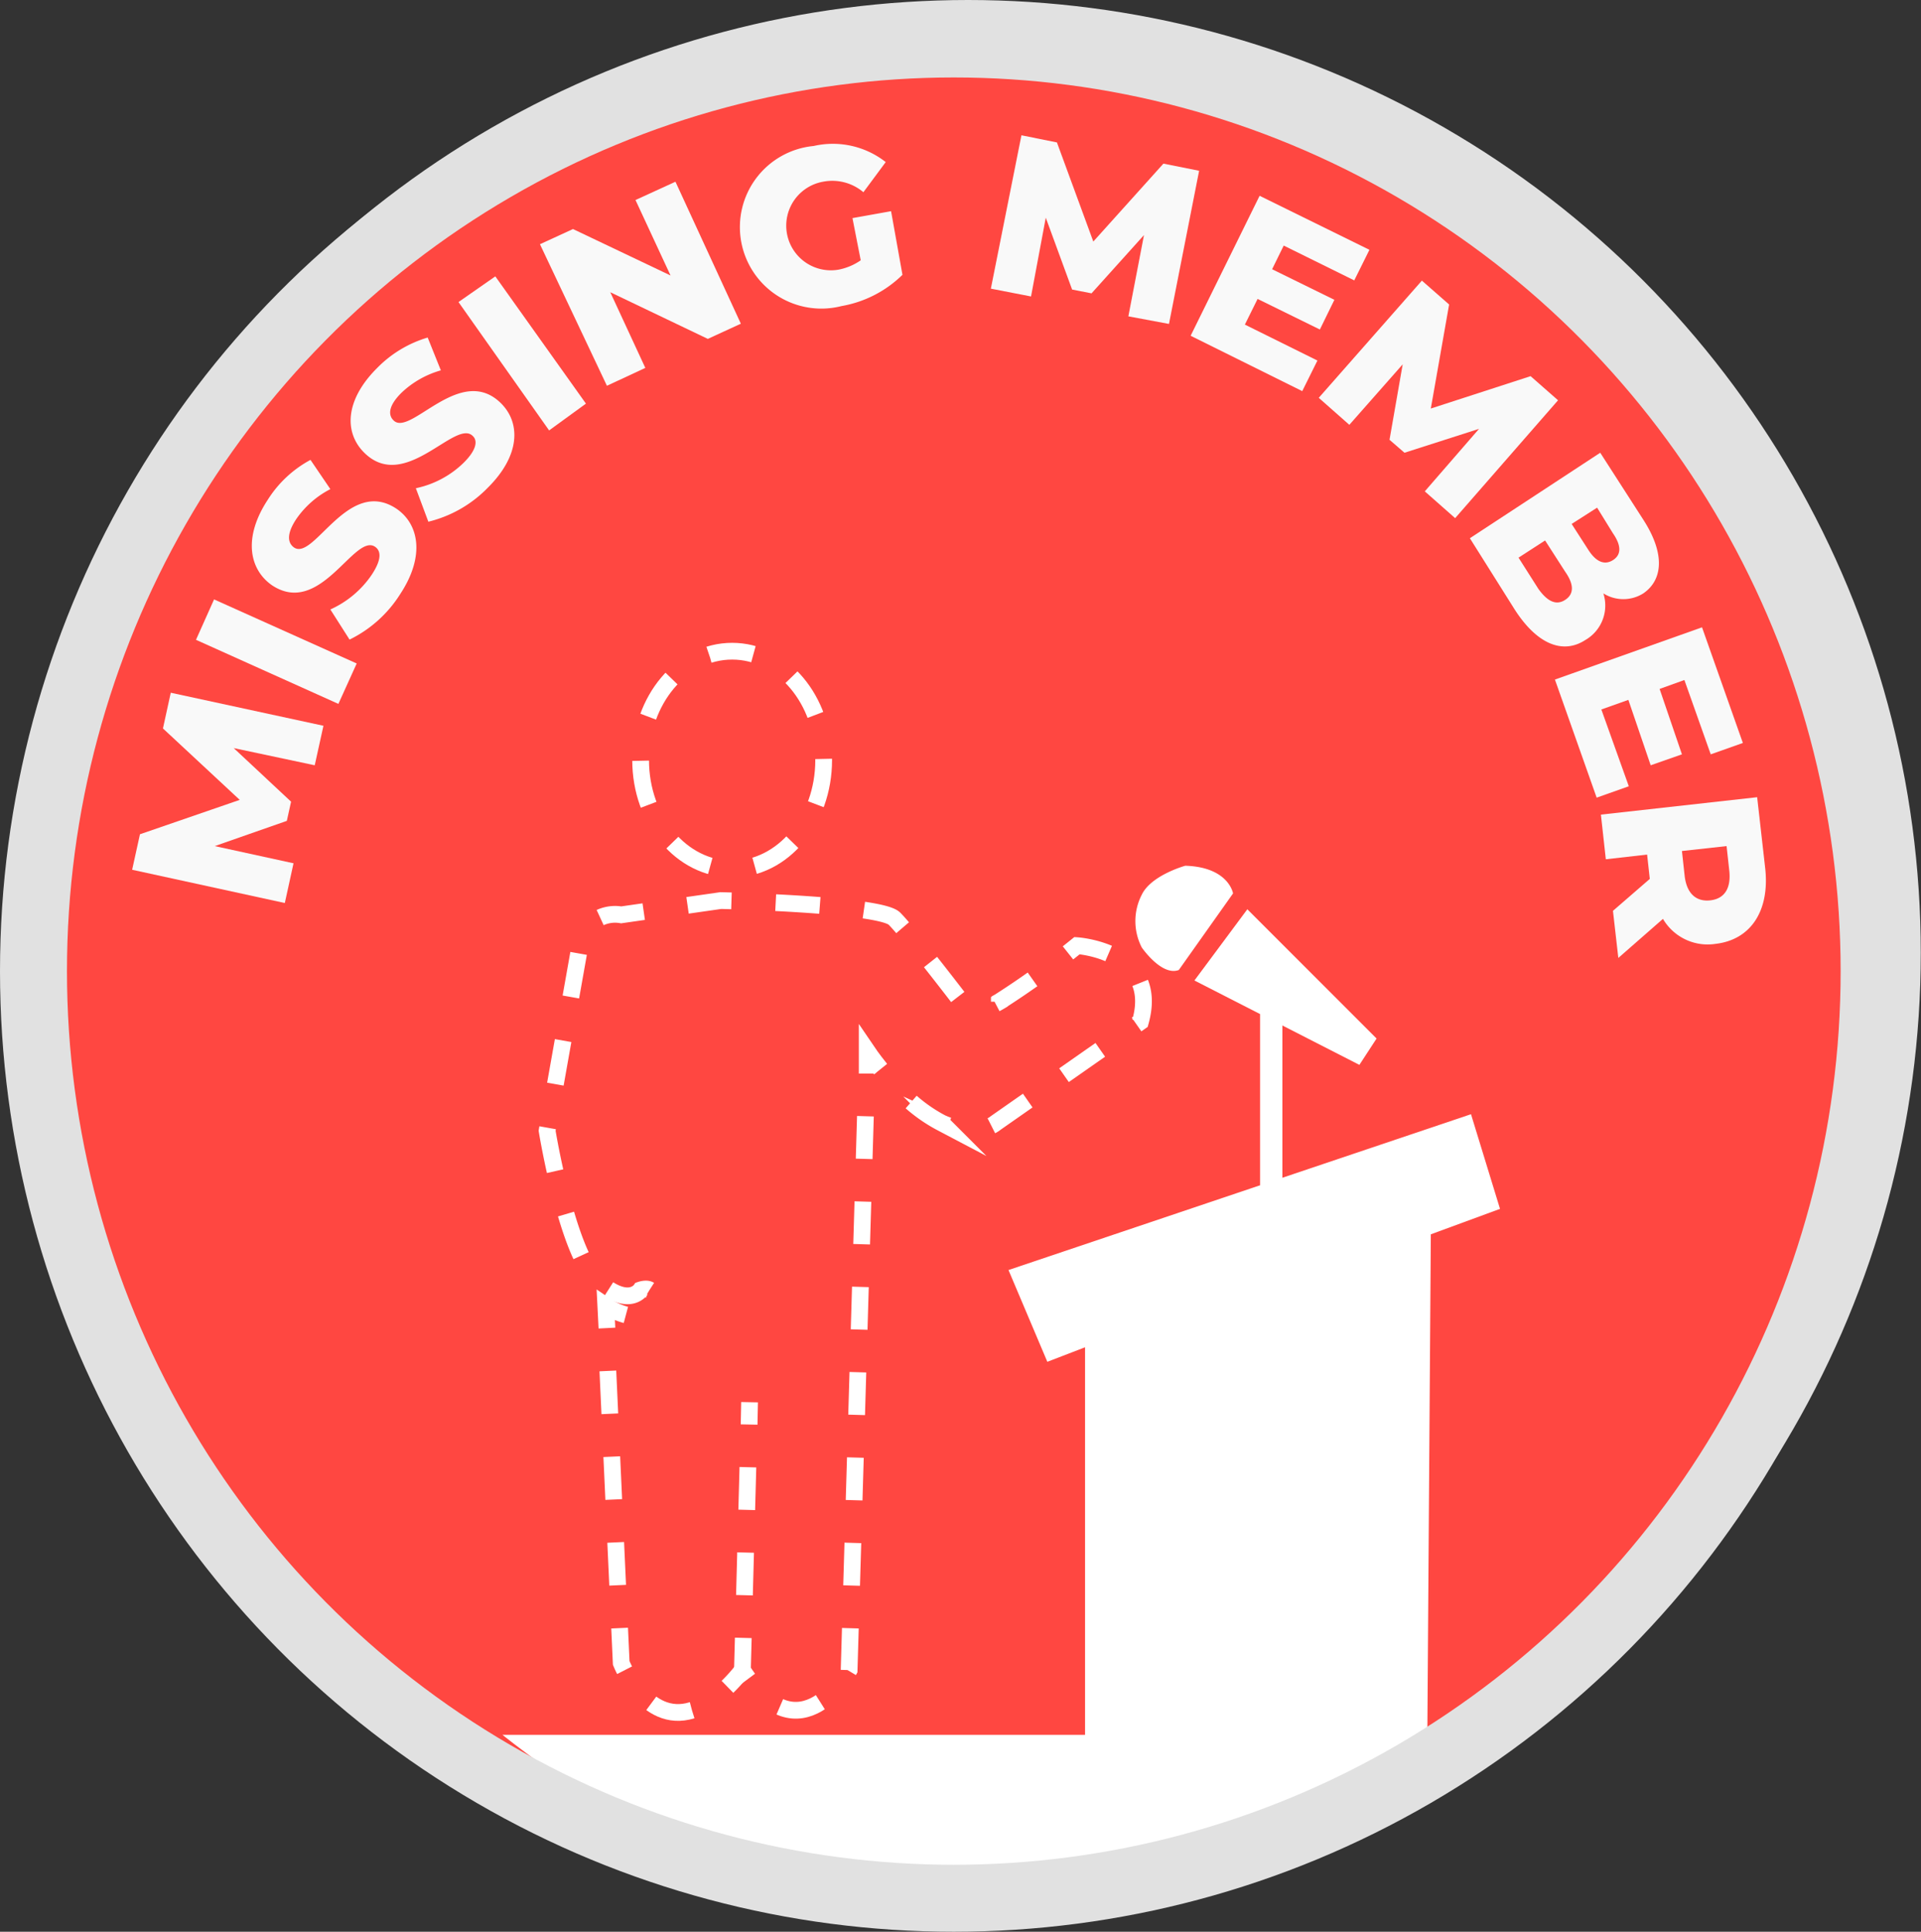 <svg xmlns="http://www.w3.org/2000/svg" viewBox="0 0 86.06 86.53"><rect x="0" y="0" width="86.06" height="86.53" fill="#333333" stroke="none"/><title>missingMember</title><circle cx="43.37" cy="42.68" r="42.18" style="fill:none;stroke:#e1e1e1;stroke-miterlimit:10"/><ellipse cx="42.37" cy="43.84" rx="41.87" ry="42.18" style="fill:#ff4741"/><path d="M729.91,320l-3.63-.77,2.57,2.4-.19.86-3.23,1.13,3.53.77-.39,1.78-6.84-1.49.35-1.59,4.47-1.54-3.44-3.2.35-1.6,6.84,1.48Z" transform="translate(-715.81 -285.72)" style="fill:#f9f9f9"/><path d="M724.59,314.38l.81-1.81,6.39,2.87-.82,1.81Z" transform="translate(-715.81 -285.72)" style="fill:#f9f9f9"/><path d="M731.47,314.37l-.86-1.35a4.43,4.43,0,0,0,1.85-1.55c.45-.68.43-1.07.15-1.26-.93-.61-2.44,3.16-4.61,1.73-1-.69-1.33-2.11-.19-3.84a5.13,5.13,0,0,1,1.91-1.78l.89,1.31a4.17,4.17,0,0,0-1.52,1.33c-.46.69-.39,1.09-.1,1.29.9.58,2.41-3.17,4.57-1.75,1,.67,1.32,2.1.18,3.83A5.57,5.57,0,0,1,731.47,314.37Z" transform="translate(-715.81 -285.72)" style="fill:#f9f9f9"/><path d="M735,309.09l-.56-1.5a4.34,4.34,0,0,0,2.13-1.13c.59-.58.65-1,.42-1.21-.78-.79-3.05,2.58-4.88.73-.88-.89-.86-2.34.62-3.8a5.25,5.25,0,0,1,2.24-1.34l.59,1.47a4.22,4.22,0,0,0-1.76,1c-.59.58-.61,1-.36,1.24.75.76,3-2.59,4.83-.75.86.87.86,2.32-.62,3.78A5.54,5.54,0,0,1,735,309.09Z" transform="translate(-715.81 -285.72)" style="fill:#f9f9f9"/><path d="M736.35,299.25,738,298.1l4.06,5.7L740.41,305Z" transform="translate(-715.81 -285.72)" style="fill:#f9f9f9"/><path d="M746.07,293.86l2.93,6.36-1.48.68-4.37-2.09,1.57,3.39L743,303,740,296.66l1.48-.68,4.37,2.08-1.57-3.38Z" transform="translate(-715.81 -285.72)" style="fill:#f9f9f9"/><path d="M754,295.49l1.73-.31.51,2.85a5.16,5.16,0,0,1-2.73,1.4,3.65,3.65,0,1,1-1.25-7.17,3.84,3.84,0,0,1,3.23.72l-1,1.35a2.16,2.16,0,0,0-1.81-.47,2,2,0,0,0,.69,3.94,2.6,2.6,0,0,0,1-.42Z" transform="translate(-715.81 -285.72)" style="fill:#f9f9f9"/><path d="M766.36,299.89l.7-3.64-2.35,2.61-.87-.17-1.18-3.22L762,299l-1.8-.35,1.37-6.87,1.59.32,1.63,4.44,3.14-3.49,1.6.32-1.35,6.86Z" transform="translate(-715.81 -285.72)" style="fill:#f9f9f9"/><path d="M774.83,301.87l-.68,1.37-5-2.48,3.09-6.27,4.92,2.42-.68,1.37-3.16-1.56-.52,1.06,2.79,1.37-.65,1.33-2.79-1.37-.57,1.15Z" transform="translate(-715.81 -285.72)" style="fill:#f9f9f9"/><path d="M779.64,307.73l2.43-2.8L778.73,306l-.67-.58.59-3.38-2.39,2.71-1.37-1.21,4.62-5.25,1.22,1.07-.82,4.66,4.47-1.45,1.23,1.08L781,308.93Z" transform="translate(-715.81 -285.72)" style="fill:#f9f9f9"/><path d="M786.83,314.39c-1,.65-2.16.2-3.17-1.38l-2-3.18L787.5,306l1.93,3c1,1.55.86,2.71,0,3.3a1.68,1.68,0,0,1-1.79,0A1.78,1.78,0,0,1,786.83,314.39Zm-.9-1.8c.4-.26.4-.69,0-1.26l-.9-1.4-1.19.77.89,1.4C785.14,312.67,785.53,312.85,785.93,312.59Zm1.43-4.13-1.14.73.74,1.15c.35.55.73.71,1.11.47s.38-.65,0-1.2Z" transform="translate(-715.81 -285.72)" style="fill:#f9f9f9"/><path d="M788.78,320.94l-1.44.51-1.87-5.29,6.59-2.34,1.83,5.18-1.44.51-1.18-3.33-1.11.4,1,2.93-1.4.49-1-2.93-1.21.43Z" transform="translate(-715.81 -285.72)" style="fill:#f9f9f9"/><path d="M789.72,325.09,789.6,324l-1.85.21-.22-2,7-.78.36,3.18c.21,1.9-.64,3.21-2.23,3.39a2.32,2.32,0,0,1-2.35-1.12l-2,1.75-.24-2.11Zm3.56-.38-.12-1.09-2,.22.12,1.1c.09.81.52,1.18,1.15,1.11S793.37,325.52,793.28,324.71Z" transform="translate(-715.81 -285.72)" style="fill:#f9f9f9"/><ellipse cx="32.8" cy="34.05" rx="4.1" ry="4.88" style="fill:none;stroke:#fff;stroke-miterlimit:10;stroke-width:0.75px;stroke-dasharray:2.015,2.015"/><path d="M749.07,360.53a7.35,7.35,0,0,1-.67.75" transform="translate(-715.81 -285.72)" style="fill:none;stroke:#fff;stroke-miterlimit:10;stroke-width:0.75px"/><path d="M746.81,362.33c-2.09.65-3.17-2.12-3.17-2.12l-.64-14" transform="translate(-715.81 -285.72)" style="fill:none;stroke:#fff;stroke-miterlimit:10;stroke-width:0.75px;stroke-dasharray:1.922,1.922"/><path d="M743,345.21l-.05-1a3,3,0,0,0,.9.41" transform="translate(-715.81 -285.72)" style="fill:none;stroke:#fff;stroke-miterlimit:10;stroke-width:0.75px"/><path d="M744.91,343.5c-.14-.09-.4,0-.4,0s-.55.81-1.92-.4-2.27-6.73-2.27-6.73l1.54-8.67a1.62,1.62,0,0,1,1.78-1l4.46-.64s7.13.16,7.78.81,3,3.72,3,3.72.32.81,1.7,0a37.69,37.69,0,0,0,3.48-2.51s3.73.24,2.84,3.41l-6.48,4.53s-.81.73-2.43,0a7,7,0,0,1-2.09-1.68" transform="translate(-715.81 -285.72)" style="fill:none;stroke:#fff;stroke-miterlimit:10;stroke-width:0.75px;stroke-dasharray:1.983,1.983"/><path d="M755.26,333.61c-.37-.46-.6-.8-.6-.8l0,1" transform="translate(-715.81 -285.72)" style="fill:none;stroke:#fff;stroke-miterlimit:10;stroke-width:0.75px"/><path d="M754.58,335.72l-.73,24.81s-2.19,4.05-4.78,0l.27-10" transform="translate(-715.81 -285.72)" style="fill:none;stroke:#fff;stroke-miterlimit:10;stroke-width:0.75px;stroke-dasharray:1.912,1.912"/><line x1="33.56" y1="63.81" x2="33.58" y2="62.81" style="fill:none;stroke:#fff;stroke-miterlimit:10;stroke-width:0.75px"/><path d="M779.86,363.43H738.32s11.82,9.62,20.28,8.53S779.86,363.43,779.86,363.43Z" transform="translate(-715.81 -285.72)" style="fill:#fff"/><polygon points="45.18 56.89 65.9 49.91 67.2 54.15 64.1 55.29 63.94 78.29 48.61 78.29 48.61 60.35 46.92 61 45.18 56.89" style="fill:#fff"/><path d="M772.76,340.65l0-10Z" transform="translate(-715.81 -285.72)" style="fill:none;stroke:#fff;stroke-miterlimit:10"/><polygon points="53.51 43.92 60.9 47.7 61.67 46.52 55.88 40.73 53.51 43.92" style="fill:#fff"/><path d="M768.62,329.17l2.43-3.43s-.19-1.18-2.14-1.24c0,0-1.53.42-1.95,1.3a2.58,2.58,0,0,0,0,2.36S767.85,329.46,768.62,329.17Z" transform="translate(-715.81 -285.72)" style="fill:#fff"/><ellipse cx="42.73" cy="43.5" rx="41.23" ry="41.53" style="fill:none;stroke:#e1e1e1;stroke-miterlimit:10;stroke-width:3px"/></svg>